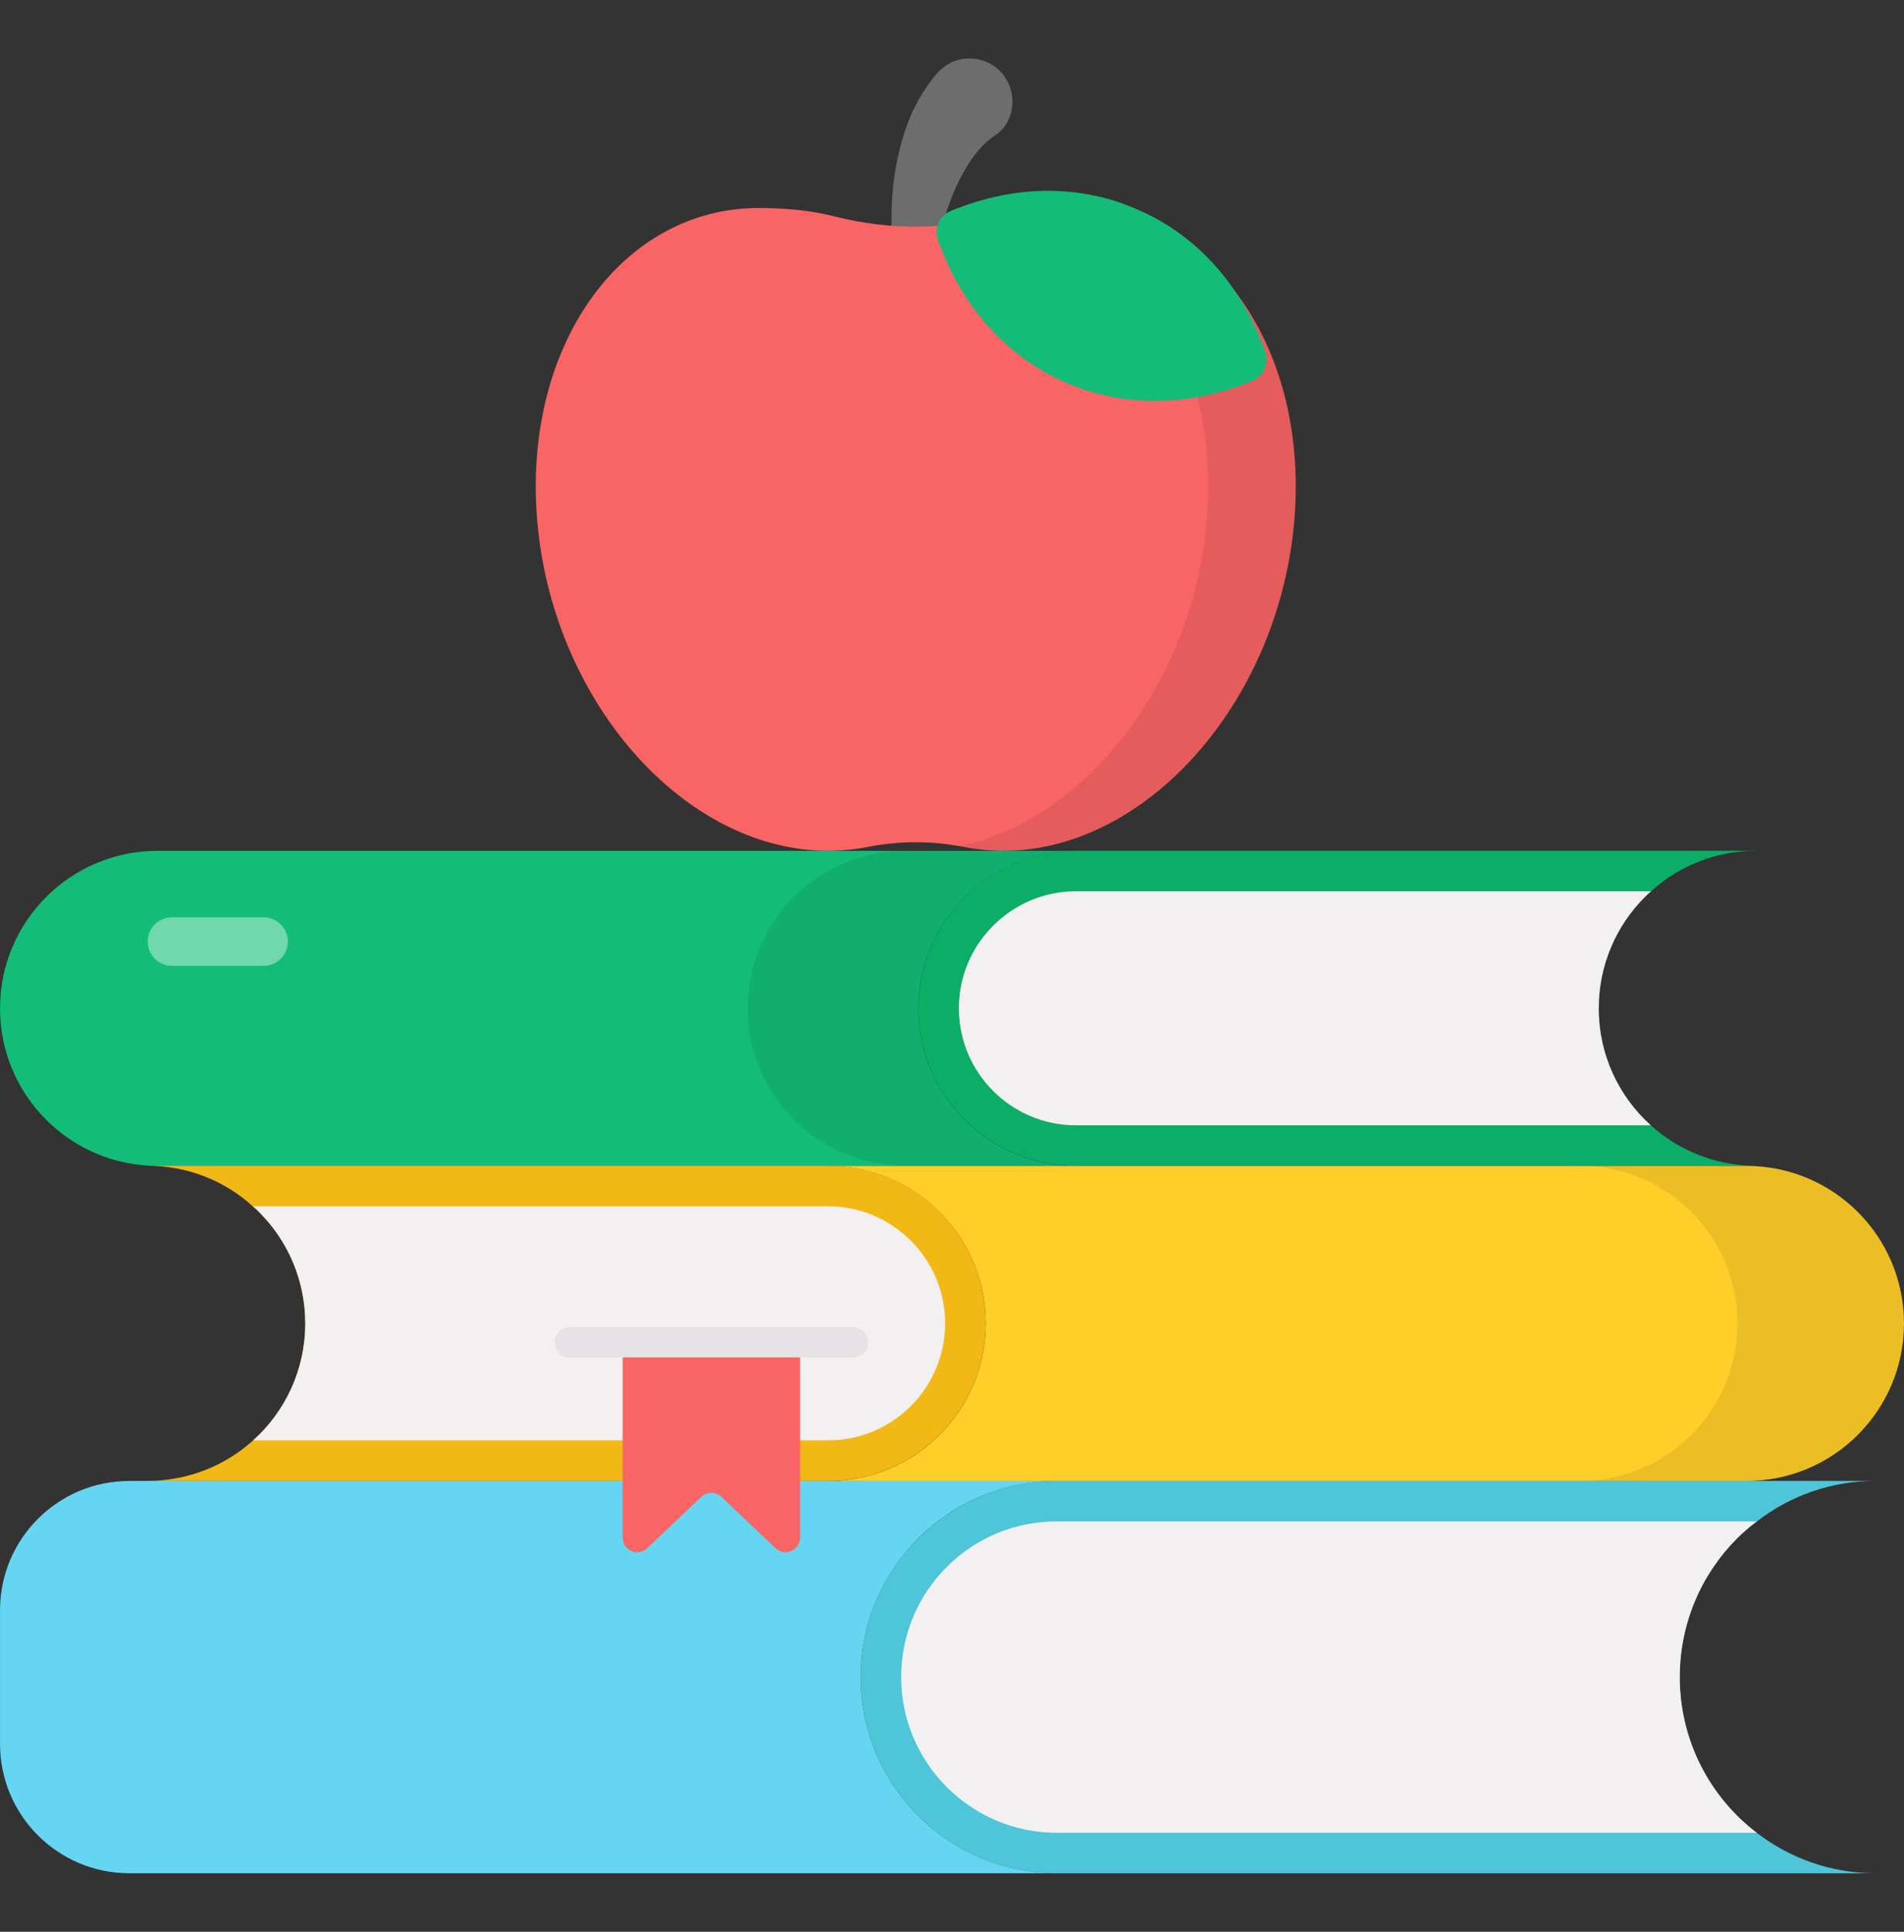<svg width="70" height="71" viewBox="0 0 70 71" fill="none" xmlns="http://www.w3.org/2000/svg">
<rect x="0" y="0" width="70" height="71" fill="#333333" stroke="none"/>
<path d="M33.115 11.252C32.931 10.403 32.833 9.587 32.791 8.727C32.752 7.874 32.779 6.999 32.944 6.101C33.114 5.208 33.378 4.274 33.941 3.385C34.088 3.15 34.257 2.922 34.444 2.704C35.223 1.793 36.695 2.042 37.118 3.164C37.364 3.816 37.175 4.585 36.593 4.97C36.491 5.038 36.39 5.115 36.29 5.201C35.858 5.574 35.498 6.144 35.197 6.771C34.598 8.039 34.304 9.619 34.22 11.125L33.115 11.252Z" fill="#6D6D6D"/>
<path d="M47.562 19.37C46.907 25.882 42.149 31.214 36.958 31.272C36.444 31.272 35.929 31.225 35.45 31.132C34.269 30.898 33.065 30.898 31.884 31.132C31.404 31.225 30.89 31.272 30.376 31.272C25.173 31.214 20.426 25.882 19.772 19.37C19.117 12.835 22.8 7.585 27.991 7.644C28.938 7.656 29.861 7.737 30.75 7.971C32.679 8.451 34.666 8.451 36.584 7.96C37.472 7.737 38.396 7.656 39.331 7.644C44.534 7.585 48.217 12.835 47.562 19.37Z" fill="#F96464"/>
<path opacity="0.08" d="M47.562 19.369C46.907 25.885 42.149 31.217 36.959 31.269C36.445 31.269 35.931 31.224 35.447 31.135C35.388 31.12 35.32 31.113 35.261 31.105C39.833 30.152 43.757 25.245 44.345 19.369C44.934 13.472 41.992 8.624 37.584 7.775C38.157 7.686 38.746 7.649 39.334 7.641C44.532 7.589 48.218 12.831 47.562 19.369Z" fill="black"/>
<path d="M34.478 8.809C34.332 8.398 34.543 7.925 34.946 7.757C37.395 6.74 39.847 6.798 41.897 7.737C43.97 8.646 45.653 10.455 46.521 12.952C46.664 13.364 46.452 13.835 46.048 14.001C41.163 16.005 36.234 13.786 34.478 8.809Z" fill="#13BD79"/>
<path d="M60.69 41.359C61.718 42.282 63.073 42.848 64.57 42.848H39.55C36.355 42.848 33.764 40.257 33.764 37.062C33.764 35.461 34.412 34.017 35.454 32.967C36.504 31.917 37.949 31.269 39.55 31.269H64.57C63.081 31.269 61.725 31.827 60.705 32.758C60.623 32.825 60.549 32.892 60.474 32.967C59.424 34.017 58.776 35.461 58.776 37.062C58.776 38.767 59.514 40.301 60.69 41.359Z" fill="#0BAD67"/>
<path d="M60.69 41.359H39.55C37.182 41.359 35.253 39.43 35.253 37.062C35.253 35.915 35.7 34.836 36.511 34.024C37.323 33.212 38.403 32.758 39.55 32.758H60.705C60.623 32.825 60.549 32.892 60.474 32.967C59.424 34.017 58.777 35.461 58.777 37.062C58.776 38.767 59.514 40.301 60.69 41.359Z" fill="#F2F0F0"/>
<path d="M39.551 42.852H5.791C2.594 42.852 0.001 40.26 0.001 37.062C0.001 35.464 0.649 34.016 1.697 32.968C2.744 31.92 4.192 31.272 5.791 31.272H39.551C37.952 31.272 36.505 31.92 35.456 32.968C34.409 34.016 33.76 35.464 33.76 37.062C33.761 40.26 36.353 42.852 39.551 42.852Z" fill="#13BD79"/>
<path opacity="0.08" d="M39.55 42.848H33.28C30.078 42.848 27.486 40.257 27.486 37.062C27.486 35.461 28.134 34.017 29.184 32.967C30.234 31.917 31.679 31.269 33.28 31.269H39.55C37.949 31.269 36.504 31.917 35.454 32.967C34.411 34.017 33.764 35.461 33.764 37.062C33.764 40.257 36.355 42.848 39.55 42.848Z" fill="black"/>
<path d="M36.236 48.642C36.236 51.836 33.645 54.428 30.45 54.428H5.43C6.926 54.428 8.282 53.862 9.309 52.938C10.486 51.881 11.223 50.347 11.223 48.642C11.223 47.041 10.575 45.596 9.525 44.546C9.451 44.471 9.376 44.397 9.295 44.337C8.274 43.407 6.919 42.848 5.43 42.848H30.45C32.051 42.848 33.496 43.496 34.546 44.546C35.588 45.596 36.236 47.041 36.236 48.642Z" fill="#F2B816"/>
<path d="M34.747 48.642C34.747 51.01 32.818 52.938 30.45 52.938H9.31C10.486 51.881 11.223 50.347 11.223 48.642C11.223 47.041 10.576 45.596 9.526 44.546C9.451 44.471 9.377 44.397 9.295 44.337H30.451C31.597 44.337 32.677 44.792 33.489 45.603C34.3 46.415 34.747 47.495 34.747 48.642Z" fill="#F2F0F0"/>
<path d="M30.449 54.431H64.209C67.406 54.431 69.999 51.839 69.999 48.642C69.999 47.043 69.351 45.595 68.303 44.547C67.255 43.499 65.807 42.851 64.209 42.851H30.449C32.048 42.851 33.495 43.499 34.544 44.547C35.591 45.595 36.239 47.043 36.239 48.642C36.239 51.839 33.647 54.431 30.449 54.431Z" fill="#FFCE29"/>
<path opacity="0.08" d="M69.999 48.642C69.999 51.836 67.407 54.428 64.205 54.428H58.092C61.286 54.428 63.878 51.836 63.878 48.642C63.878 47.041 63.23 45.596 62.187 44.546C61.137 43.496 59.685 42.848 58.092 42.848H64.205C65.806 42.848 67.258 43.496 68.301 44.546C69.351 45.596 69.999 47.041 69.999 48.642Z" fill="black"/>
<path d="M64.585 67.362C65.799 68.293 67.318 68.851 68.963 68.851H38.85C34.873 68.851 31.642 65.62 31.642 61.643C31.642 59.647 32.446 57.846 33.756 56.542C35.06 55.239 36.861 54.428 38.85 54.428H68.963C67.325 54.428 65.806 54.978 64.592 55.917C64.332 56.103 64.093 56.312 63.862 56.542C62.559 57.846 61.755 59.647 61.755 61.643C61.755 63.974 62.865 66.052 64.585 67.362Z" fill="#4EC5D8"/>
<path d="M64.585 67.362H38.85C35.7 67.362 33.131 64.793 33.131 61.643C33.131 60.109 33.727 58.672 34.806 57.592C35.886 56.513 37.323 55.917 38.85 55.917H64.592C64.332 56.103 64.093 56.312 63.862 56.542C62.559 57.845 61.755 59.647 61.755 61.643C61.755 63.974 62.865 66.051 64.585 67.362Z" fill="#F2F0F0"/>
<path d="M38.851 68.848H4.754C2.129 68.848 0.001 66.72 0.001 64.096V59.184C0.001 56.559 2.129 54.431 4.754 54.431H38.851C36.86 54.431 35.059 55.238 33.753 56.543C32.449 57.846 31.642 59.649 31.642 61.64C31.642 65.621 34.87 68.848 38.851 68.848Z" fill="#66D5F2"/>
<path d="M29.415 49.334V56.512C29.415 56.983 28.852 57.225 28.51 56.901L26.522 55.015C26.315 54.819 25.991 54.819 25.784 55.015L23.796 56.901C23.455 57.225 22.892 56.983 22.892 56.512V49.334H29.415Z" fill="#F96464"/>
<path d="M31.361 49.891H20.943C20.635 49.891 20.385 49.64 20.385 49.332C20.385 49.024 20.635 48.773 20.943 48.773H31.361C31.669 48.773 31.92 49.024 31.92 49.332C31.92 49.64 31.669 49.891 31.361 49.891Z" fill="#E5E3E5"/>
<path opacity="0.4" d="M10.582 34.606C10.582 35.099 10.183 35.498 9.69 35.498H6.322C5.829 35.498 5.43 35.099 5.43 34.606C5.43 34.114 5.829 33.714 6.322 33.714H9.69C10.183 33.715 10.582 34.114 10.582 34.606Z" fill="white"/>
</svg>
